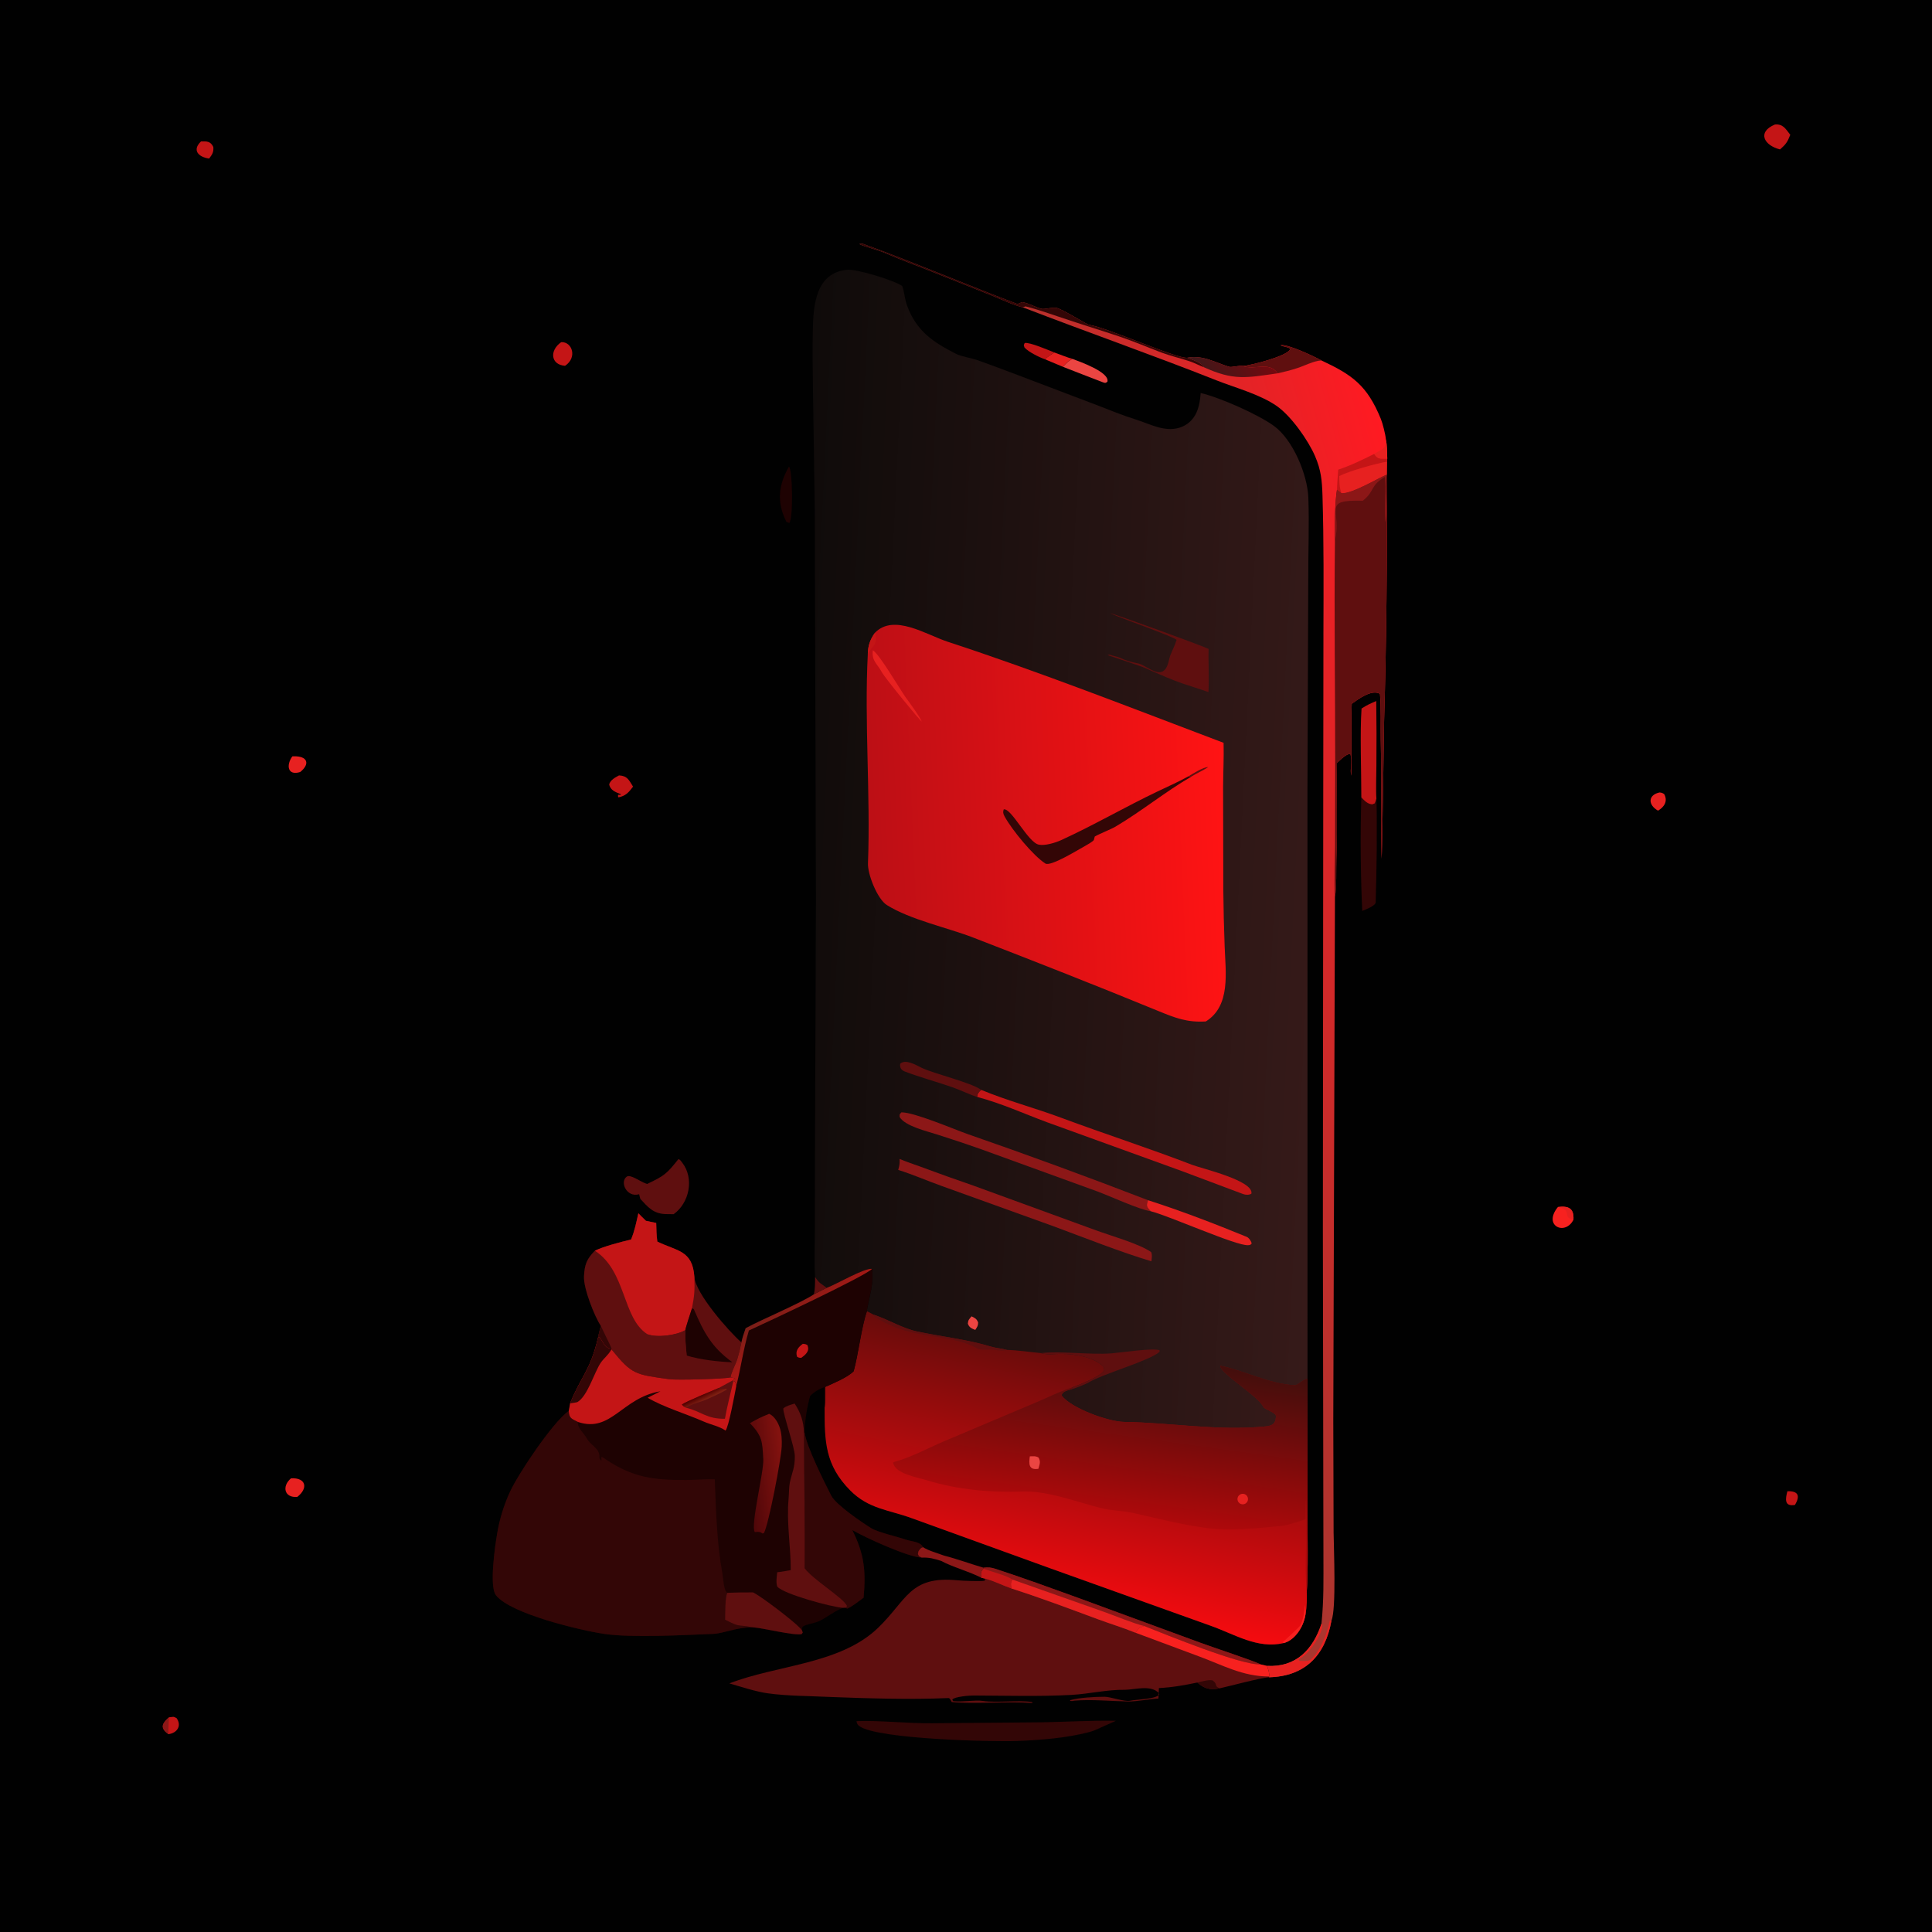 <?xml version="1.0" encoding="utf-8" ?><svg xmlns="http://www.w3.org/2000/svg" xmlns:xlink="http://www.w3.org/1999/xlink" width="1024" height="1024" viewBox="0 0 1024 1024"><path fill="#010101" d="M0 0L1024 0L1024 1024L0 1024L0 0Z"/><defs><linearGradient id="gradient_0" gradientUnits="userSpaceOnUse" x1="417.881" y1="443.682" x2="705.201" y2="457.633"><stop offset="0" stop-color="#0F0B0A"/><stop offset="1" stop-color="#361A19"/></linearGradient></defs><path fill="url(#gradient_0)" d="M432.03 676.821C431.479 671.233 431.863 660.894 431.864 654.811L431.969 611.355L432.466 476.673L431.852 270.244L430.902 207.375C430.751 196.425 430.574 185.717 430.816 174.781C431.106 161.622 432.347 144.623 449.007 142.978C454.017 142.483 474.234 148.663 478.179 151.601C479.291 154.099 479.374 158.132 480.688 161.749C485.659 175.427 494.484 181.382 507.065 187.711C509.358 188.865 515.332 189.903 518.275 190.96C525.276 193.474 532.226 196.034 539.157 198.69L581.417 214.734C588.691 217.567 594.576 220.01 602.262 222.433C609.788 224.806 618.171 229.701 626.568 226.171C634.1 222.884 635.91 215.548 636.375 208.304C646.684 210.706 666.839 219.659 675.234 225.763C685.317 233.095 693.012 251.574 693.453 263.886C693.954 277.889 693.367 292.176 693.411 306.299L692.984 417.251L693.004 730.761L692.976 800.747C692.982 811.422 693.423 833.798 692.608 843.752C692.718 846.614 692.706 851.948 692.038 854.718C691.502 861.126 686.889 869.131 680.406 870.839C666.588 874.159 654.322 866.148 641.698 861.691L556.44 831.162L483.328 804.7C471.149 800.222 460.436 799.841 450.677 790.003C437.245 776.462 437.058 763.973 437.065 746.104C437.51 742.817 437.398 738.5 437.409 735.097C441.928 733.036 449.12 730.136 452.471 726.773C454.92 717.98 456.704 702.71 459.504 694.955C459.388 693.797 461.493 685.168 461.802 683.268C462.502 678.95 462.512 676.982 462.254 672.504C457.821 672.087 443.975 680.381 438.173 682.584C435.937 683.732 433.693 684.862 431.44 685.976C432.076 682.478 432.015 680.373 432.03 676.821Z"/><defs><linearGradient id="gradient_1" gradientUnits="userSpaceOnUse" x1="579.837" y1="719.79" x2="554.067" y2="847.026"><stop offset="0" stop-color="#680C0B"/><stop offset="1" stop-color="#F40B0F"/></linearGradient></defs><path fill="url(#gradient_1)" d="M452.471 726.773C454.92 717.98 456.704 702.71 459.504 694.955L463.033 696.81L463.912 697.104C470.862 699.496 478.601 704.109 485.866 705.67C498.98 708.489 512.336 709.833 525.253 713.742C527.941 714.555 531.048 714.746 533.723 715.493C539.098 715.581 546.174 716.646 551.704 717.163C553.279 717.831 556.633 717.902 558.383 717.749C566.152 717.07 579.128 718.368 584.919 724.429C585.178 725.278 585.576 726.083 584.828 726.947C582.248 729.929 571.677 734.166 568.053 735.445L568.295 736.218C566.1 736.925 563.016 737.261 562.686 739.676C567.843 746.455 587.384 753.511 595.701 753.641C620.446 754.027 645.414 758.479 670.098 756.091C673.687 755.744 675.947 755.224 676.262 751.173C677.133 748.733 670.299 747.188 669.623 745.728C666.895 739.839 646.521 727.844 646.823 723.864C660.012 726.59 672.701 733.53 686.199 734.185C688.001 734.272 690.463 731.098 693.004 730.761L692.976 800.747C692.982 811.422 693.423 833.798 692.608 843.752C692.718 846.614 692.706 851.948 692.038 854.718C691.502 861.126 686.889 869.131 680.406 870.839C666.588 874.159 654.322 866.148 641.698 861.691L556.44 831.162L483.328 804.7C471.149 800.222 460.436 799.841 450.677 790.003C437.245 776.462 437.058 763.973 437.065 746.104C437.51 742.817 437.398 738.5 437.409 735.097C441.928 733.036 449.12 730.136 452.471 726.773Z"/><defs><linearGradient id="gradient_2" gradientUnits="userSpaceOnUse" x1="580.68" y1="801.404" x2="592.164" y2="717.971"><stop offset="0" stop-color="#AE090B"/><stop offset="1" stop-color="#440E0C"/></linearGradient></defs><path fill="url(#gradient_2)" d="M568.295 736.218C566.1 736.925 563.016 737.261 562.686 739.676C567.843 746.455 587.384 753.511 595.701 753.641C620.446 754.027 645.414 758.479 670.098 756.091C673.687 755.744 675.947 755.224 676.262 751.173C677.133 748.733 670.299 747.188 669.623 745.728C666.895 739.839 646.521 727.844 646.823 723.864C660.012 726.59 672.701 733.53 686.199 734.185C688.001 734.272 690.463 731.098 693.004 730.761L692.976 800.747C692.982 811.422 693.423 833.798 692.608 843.752C691.261 831.1 692.957 809.169 692.224 795.014C691.903 796.053 692.004 803.593 692 805.211C688.852 806.295 682.255 808.5 679.058 808.794C666.541 809.947 652.537 811.534 640.103 809.948C626.914 808.266 614.115 804.937 601.188 802.041C595.477 800.698 589.222 800.773 583.564 799.31C571.012 796.173 555.87 790.288 542.865 790.523C525.352 791.17 507.949 789.701 491.142 784.535C486.166 783.006 474.227 781.124 473.369 775.141C473.663 775.017 473.957 774.894 474.25 774.771C483.156 772.284 491.843 767.534 500.238 763.95L549.492 743.162C555.212 740.788 562.402 737.158 568.053 735.445L568.295 736.218Z"/><path fill="#EB4542" d="M545.833 771.883C547.671 771.855 548.933 771.606 550.461 772.554C551.677 774.827 551.086 775.838 550.366 778.493C545.031 779.371 545.329 775.652 545.833 771.883Z"/><path fill="#E72120" d="M657.765 791.895C659.188 791.407 660.742 792.135 661.278 793.541C661.814 794.947 661.14 796.525 659.754 797.109C658.813 797.506 657.732 797.357 656.933 796.723C656.134 796.088 655.744 795.068 655.918 794.062C656.091 793.056 656.799 792.225 657.765 791.895Z"/><path fill="#5F0F0F" d="M463.033 696.81L463.912 697.104C470.862 699.496 478.601 704.109 485.866 705.67C498.98 708.489 512.336 709.833 525.253 713.742C527.941 714.555 531.048 714.746 533.723 715.493C530.922 716.352 527.485 715.263 524.353 715.265C517.802 715.808 518.871 714.706 513.915 712.754C502.296 708.179 486.509 708.355 474.511 703.505C469.091 701.315 467.067 699.976 463.162 697.801L463.033 696.81Z"/><path fill="#F7211F" d="M680.406 870.839L679.792 870.4C680.826 869.656 688.859 862.221 689.292 861.392C690.496 859.089 691.52 854.191 691.551 851.486L691.554 850.671C691.937 851.458 691.965 853.693 692.038 854.718C691.502 861.126 686.889 869.131 680.406 870.839Z"/><path fill="#5F0F0F" d="M551.704 717.163C562.374 715.951 577.774 718.185 589.162 717.306C593.815 716.947 611.501 714.272 614.606 715.674L614.613 716.471C609.808 721.042 584.397 728.219 576.82 732.811C575.415 733.663 570.059 735.728 568.295 736.218L568.053 735.445C571.677 734.166 582.248 729.929 584.828 726.947C585.576 726.083 585.178 725.278 584.919 724.429C579.128 718.368 566.152 717.07 558.383 717.749C556.633 717.902 553.279 717.831 551.704 717.163Z"/><path fill="#5F0F0F" d="M432.03 676.821C434.303 680.352 434.948 680.086 438.173 682.584C435.937 683.732 433.693 684.862 431.44 685.976C432.076 682.478 432.015 680.373 432.03 676.821Z"/><defs><linearGradient id="gradient_3" gradientUnits="userSpaceOnUse" x1="459.996" y1="440.248" x2="649.114" y2="432.14"><stop offset="0" stop-color="#BC0F15"/><stop offset="1" stop-color="#FF1314"/></linearGradient></defs><path fill="url(#gradient_3)" d="M463.754 335.368C473.764 325.092 490.901 336.4 502.227 340.114C551.553 356.285 599.993 375.345 648.527 393.713C648.743 401.453 648.303 409.235 648.265 417L648.383 471.856C648.474 481.789 648.711 491.72 649.093 501.646C649.56 515.163 652.429 533.166 639.101 541.39C629.151 541.986 622.942 539.552 613.825 535.809C581.178 522.404 548.718 509.655 515.752 496.905C502.108 491.628 482.495 487.502 470.044 479.692C465.035 476.551 459.738 463.294 460.047 457.448C461.417 421.378 458.087 382.405 459.954 346.684C460.009 342.346 461.193 338.826 463.754 335.368Z"/><path fill="#C41516" d="M463.754 335.368C465.565 342.181 461.913 342.363 459.954 346.684C460.009 342.346 461.193 338.826 463.754 335.368Z"/><path fill="#330606" d="M629.92 411.461L631.314 411.684C617.22 419.897 605.293 429.807 591.253 438.126C588.937 439.499 582.954 441.82 580.241 443.383C580.077 443.999 579.912 444.615 579.748 445.231C579.135 446.133 575.966 447.911 575.137 448.364C572.048 449.999 556.913 459.498 554.059 457.678C547.688 453.617 536.328 439.87 532.438 432.694C531.601 431.152 531.529 430.269 532 428.984C536.067 428.137 544.925 446.681 550.632 447.681C553.787 448.368 559.328 446.695 562.328 445.328C579.703 437.41 596.289 427.703 613.538 419.479C619.054 416.849 624.564 414.42 629.92 411.461Z"/><path fill="#E72120" d="M462.625 344.66C466.105 346.649 476.86 365.194 480.086 369.691C482.013 372.376 487.533 379.777 488.543 382.434C487.826 382.276 469.154 359.496 467.394 356.273C464.81 351.538 461.913 350.329 462.625 344.66Z"/><path fill="#5F0F0F" d="M629.92 411.461C632.119 410.126 637.88 406.447 640.381 406.591C637.094 408.716 634.248 409.814 631.314 411.684L629.92 411.461Z"/><path fill="#8C1717" d="M476.805 614.245C479.167 615.363 485.145 617.349 487.86 618.355C497.096 621.796 506.376 625.118 515.698 628.32L580.871 652.09C588.74 654.975 603.751 659.198 610.128 663.621C610.807 665.211 610.44 666.736 610.272 668.512C594.003 663.625 574.774 656.032 558.705 650.063L498.991 628.55C491.295 625.793 483.863 622.512 476.081 620.078C476.766 617.435 476.896 616.954 476.805 614.245Z"/><path fill="#8C1717" d="M609.864 641.961C604.002 641.175 588.207 633.927 581.754 631.529L527.535 611.843C517.201 607.99 507.104 604.663 496.632 601.287C491.36 599.587 479.617 596.852 476.812 592.013C476.843 590.233 476.581 591.038 477.755 589.563C484.534 589.493 505.307 598.393 512.418 600.923C544.633 612.105 576.654 623.841 608.467 636.124C607.468 639.191 607.682 639.609 609.864 641.961Z"/><path fill="#C41516" d="M520.049 577.652C533.919 583.415 548.538 587.25 562.42 592.421C585.479 601.012 608.814 608.514 631.747 617.351C636.917 619.344 664.715 625.783 663.265 632.686C662.022 633.455 660.216 633.375 658.904 632.882C648.108 628.83 637.071 624.672 626.284 620.645L555.047 594.847C542.403 590.18 531.39 584.999 517.845 581.364C518.139 579.492 518.768 578.807 520.049 577.652Z"/><path fill="#5F0F0F" d="M588.451 325.032C590.237 325.184 637.803 342.433 640.59 343.955C640.356 351.679 640.973 358.701 640.507 366.835C634.781 364.718 628.5 363.04 622.738 360.792C616.977 358.543 611.33 355.98 605.653 353.515C603.99 352.876 586.878 347.136 586.942 347.189L588.063 346.968C589.881 347.698 591.848 347.866 593.346 348.539C596.982 350.172 599.39 350.893 603.277 351.642C606.606 352.283 612.657 357.864 616.237 355.859C619.05 354.283 619.305 350.359 620.172 347.653C621.313 344.679 622.707 342.223 623.606 339.149C622.302 337.497 593.847 327.537 589.217 325.394L588.451 325.032Z"/><path fill="#E72120" d="M608.467 636.124C626.049 641.766 643.68 648.553 660.794 655.567C661.97 656.048 663.16 657.831 663.444 659.051C662.641 659.937 662.585 659.902 661.437 659.971C655.161 660.347 619.883 644.485 609.864 641.961C607.682 639.609 607.468 639.191 608.467 636.124Z"/><path fill="#5F0F0F" d="M517.845 581.364C515.393 580.763 508.273 577.425 504.813 576.269C496.457 573.342 487.8 571.084 479.543 567.906C477.547 567.138 476.823 565.745 477.128 563.805C479.943 561.174 485.32 564.414 488.427 565.921C495.116 569.165 514.675 573.719 520.049 577.652C518.768 578.807 518.139 579.492 517.845 581.364Z"/><path fill="#EB4542" d="M514.957 697.689C516.845 698.609 517.727 699.074 518.434 700.965C518.385 702.843 517.904 703.305 516.913 704.889C515.025 704.129 513.675 703.617 512.975 701.537C513.139 699.557 513.674 699.207 514.957 697.689Z"/><path fill="#1E0202" d="M338.344 643.077C339.635 644.362 341.046 645.838 342.368 647.061L347.804 648.191C347.901 651.56 347.923 654.729 348.399 658.07C358.854 663.193 367.094 662.541 368.038 676.856C368.647 685.543 386.133 705.541 392.95 711.53C393.524 708.776 394.316 706.605 395.219 703.964C403.913 699.225 424.452 690.711 431.44 685.976C433.693 684.862 435.937 683.732 438.173 682.584C443.975 680.381 457.821 672.087 462.254 672.504C462.512 676.982 462.502 678.95 461.802 683.268C461.493 685.168 459.388 693.797 459.504 694.955C456.704 702.71 454.92 717.98 452.471 726.773C449.12 730.136 441.928 733.036 437.409 735.097C437.398 738.5 437.51 742.817 437.065 746.104C436.804 742.318 436.841 738.97 436.868 735.171C433.77 736.474 431.788 737.462 429.412 739.905C427.849 745.071 426.403 753.89 426.476 759.268C427.36 766.596 436.864 785.475 440.587 792.762C443.039 797.562 457.038 807.071 461.836 810.026C465.261 812.136 475.786 814.52 480.078 816.035C483.223 817.12 487.733 817.013 489.225 820.029C487.801 820.441 487.651 820.992 486.753 822.229C486.484 824.092 486.316 823.269 487.03 824.816L488.536 825.58C481.224 825.282 458.531 814.915 451.727 810.946C458.128 823.851 458.971 832.617 457.722 846.813C455.131 848.722 452.046 851.175 449.223 852.558C448.601 852.412 448.305 852.418 447.787 852.111L446.833 852.168C442.629 853.707 438.414 857.157 434.314 859.165C431.922 860.337 427.218 860.856 425.343 862.206L425.013 863.972L425.475 865.303L424.919 866.1C420.851 867.032 405.071 862.98 399.2 862.523L398.602 862.483C389.906 862.585 383.56 865.772 377.934 865.991C362.556 866.591 335.105 868.179 320.327 866.001C308.036 864.19 270.889 855.505 262.891 845.547C259.18 840.927 262.449 819.013 263.486 812.933C264.752 805.297 267.023 797.862 270.241 790.822C274.632 781.189 292.966 753.807 301.438 747.796C301.744 746.501 301.936 745.119 302.154 743.799C308.385 728.651 312.759 726.735 316.982 708.908C317.318 706.908 317.933 704.758 318.445 702.779C315.096 697.648 309.219 682.911 309.526 676.543C309.834 670.148 310.979 667.32 315.3 662.897C320.159 660.537 329.064 658.264 334.481 656.967C336.395 652.318 337.242 647.964 338.344 643.077Z"/><path fill="#330606" d="M301.438 747.796C301.763 751.869 302.811 751.818 306.339 753.672C305.649 756.471 309.771 759.918 311.153 762.584C312.884 765.925 318.044 767.681 317.697 772.312C317.68 773.023 317.994 773.482 318.463 774.022L318.844 773.818L318.703 772.266C319.836 772.466 319.684 772.571 320.792 773.317C335.256 783.058 346.207 784.487 363.582 784.433C368.43 784.417 374.217 783.859 378.857 784.085C379.497 800.828 379.902 817.524 382.885 834.01C383.293 836.263 383.617 843.459 385.493 844.227C384.241 846.518 384.335 855.636 384.312 858.485C392.811 862.873 390.564 860.846 398.602 862.483C389.906 862.585 383.56 865.772 377.934 865.991C362.556 866.591 335.105 868.179 320.327 866.001C308.036 864.19 270.889 855.505 262.891 845.547C259.18 840.927 262.449 819.013 263.486 812.933C264.752 805.297 267.023 797.862 270.241 790.822C274.632 781.189 292.966 753.807 301.438 747.796Z"/><path fill="#5F0F0F" d="M338.344 643.077C339.635 644.362 341.046 645.838 342.368 647.061L347.804 648.191C347.901 651.56 347.923 654.729 348.399 658.07C358.854 663.193 367.094 662.541 368.038 676.856C368.647 685.543 386.133 705.541 392.95 711.53C392.279 714.875 391.795 716.945 390.825 720.173C389.945 723.104 387.447 727.522 387.186 730.054C384.209 730.88 358.834 731.584 354.754 731.017C336.455 728.476 335.044 728.583 324.116 715.227L324.212 714.821C320.432 714.768 319.911 711.542 317.846 708.879L316.982 708.908C317.318 706.908 317.933 704.758 318.445 702.779C315.096 697.648 309.219 682.911 309.526 676.543C309.834 670.148 310.979 667.32 315.3 662.897C320.159 660.537 329.064 658.264 334.481 656.967C336.395 652.318 337.242 647.964 338.344 643.077Z"/><path fill="#C41516" d="M338.344 643.077C339.635 644.362 341.046 645.838 342.368 647.061L347.804 648.191C347.901 651.56 347.923 654.729 348.399 658.07C358.854 663.193 367.094 662.541 368.038 676.856C368.264 683.845 368.093 686.651 366.742 693.482C366.077 695.638 363.477 703.349 363.231 705.015C358.367 707.784 348.485 709.093 343.227 707.217C343.194 707.194 343.162 707.171 343.129 707.15C329.781 698.745 332.05 673.786 315.3 662.897C320.159 660.537 329.064 658.264 334.481 656.967C336.395 652.318 337.242 647.964 338.344 643.077Z"/><path fill="#1E0202" d="M366.742 693.482L367.724 693.841C373.136 706.463 377.182 714.001 388.175 722.03C380.797 721.771 370.949 720.649 363.953 718.463C363.527 713.795 363.07 709.722 363.231 705.015C363.477 703.349 366.077 695.638 366.742 693.482Z"/><path fill="#5F0F0F" d="M363.231 705.015C363.07 709.722 363.527 713.795 363.953 718.463C359.576 716.832 344.091 712.926 342.309 708.784L343.227 707.217C348.485 709.093 358.367 707.784 363.231 705.015Z"/><path fill="#330606" d="M318.445 702.779C320.23 706.62 322.569 711.076 324.212 714.821C320.432 714.768 319.911 711.542 317.846 708.879L316.982 708.908C317.318 706.908 317.933 704.758 318.445 702.779Z"/><path fill="#C41516" d="M316.982 708.908L317.846 708.879C319.911 711.542 320.432 714.768 324.212 714.821L324.116 715.227C335.044 728.583 336.455 728.476 354.754 731.017C358.834 731.584 384.209 730.88 387.186 730.054L389.355 730.472L389.671 731.043L388.374 731.629L388.58 732.472L389.354 732.16C390.18 733.447 389.916 732.975 390.254 734.557C389.483 738.387 386.237 756.462 384.537 758.242C381.414 755.992 376.628 755.066 373.044 753.483C363.781 749.393 351.891 745.928 343.267 740.833C345.477 739.719 347.877 738.562 350.047 737.406C329.628 740.798 324.033 759.59 306.339 753.672C302.811 751.818 301.763 751.869 301.438 747.796C301.744 746.501 301.936 745.119 302.154 743.799C308.385 728.651 312.759 726.735 316.982 708.908Z"/><path fill="#5F0F0F" d="M388.374 731.629L388.58 732.472C387.251 738.264 385.162 746.451 384.235 751.966C374.728 752.2 371.614 748.083 363.82 746.177C362.454 745.495 362.379 745.579 361.429 744.429C363.66 742.779 377.647 737.104 380.984 735.656L388.374 731.629Z"/><defs><linearGradient id="gradient_4" gradientUnits="userSpaceOnUse" x1="373.266" y1="738.74" x2="374.57" y2="741.424"><stop offset="0" stop-color="#530000"/><stop offset="1" stop-color="#7E1F12"/></linearGradient></defs><path fill="url(#gradient_4)" d="M380.984 735.656C382.457 736.463 383.512 736.155 385.125 736.005L385.06 736.609C381.49 738.651 378.569 739.883 374.899 741.561C371.304 743.205 366.558 743.92 363.82 746.177C362.454 745.495 362.379 745.579 361.429 744.429C363.66 742.779 377.647 737.104 380.984 735.656Z"/><path fill="#330606" d="M316.982 708.908L317.846 708.879C319.911 711.542 320.432 714.768 324.212 714.821L324.116 715.227C321.979 718.775 320.133 719.692 318.285 722.476C314.941 727.514 311.407 740.02 306.034 743.136C305.731 743.312 302.668 743.732 302.154 743.799C308.385 728.651 312.759 726.735 316.982 708.908Z"/><path fill="#330606" d="M426.137 759.433L426.476 759.268C427.36 766.596 436.864 785.475 440.587 792.762C443.039 797.562 457.038 807.071 461.836 810.026C465.261 812.136 475.786 814.52 480.078 816.035C483.223 817.12 487.733 817.013 489.225 820.029C487.801 820.441 487.651 820.992 486.753 822.229C486.484 824.092 486.316 823.269 487.03 824.816L488.536 825.58C481.224 825.282 458.531 814.915 451.727 810.946C458.128 823.851 458.971 832.617 457.722 846.813C455.131 848.722 452.046 851.175 449.223 852.558C448.601 852.412 448.305 852.418 447.787 852.111L448.74 851.818L448.892 851.074C446.884 846.788 431.403 837.574 426.488 831.22C426.706 807.121 426.178 783.453 426.137 759.433Z"/><path fill="#5F0F0F" d="M419.123 832.2C419.136 819.811 416.799 806.936 417.981 794.236C418.19 791.99 418.17 787.852 418.618 785.845C419.918 780.011 421.322 777.84 421.27 771.75C421.229 766.938 414.819 749.019 415.184 746.444C416.978 745.05 418.97 744.621 421.164 743.913C424.425 748.791 425.965 753.6 426.137 759.433C426.178 783.453 426.706 807.121 426.488 831.22C431.403 837.574 446.884 846.788 448.892 851.074L448.74 851.818L447.787 852.111L446.833 852.168C440.993 851.845 415.482 844.981 411.951 840.934C411.205 838.419 411.688 835.992 411.941 833.328C414.321 833.075 416.758 832.606 419.123 832.2Z"/><path fill="#5F0F0F" d="M385.493 844.227C390.028 844.04 394.567 843.963 399.106 843.996C403.527 846.084 420.692 859.266 423.923 862.791L424.609 863.525C424.743 863.674 424.878 863.823 425.013 863.972L425.475 865.303L424.919 866.1C420.851 867.032 405.071 862.98 399.2 862.523L398.602 862.483C390.564 860.846 392.811 862.873 384.312 858.485C384.335 855.636 384.241 846.518 385.493 844.227Z"/><defs><linearGradient id="gradient_5" gradientUnits="userSpaceOnUse" x1="425.301" y1="702.13" x2="415.396" y2="689.117"><stop offset="0" stop-color="#A81815"/><stop offset="1" stop-color="#791F18"/></linearGradient></defs><path fill="url(#gradient_5)" d="M438.173 682.584C443.975 680.381 457.821 672.087 462.254 672.504C458.202 676.64 405.711 701.181 396.927 705.19C394.113 714.446 392.653 725.127 390.254 734.557C389.916 732.975 390.18 733.447 389.354 732.16L388.58 732.472L388.374 731.629L389.671 731.043L389.355 730.472L387.186 730.054C387.447 727.522 389.945 723.104 390.825 720.173C391.795 716.945 392.279 714.875 392.95 711.53C393.524 708.776 394.316 706.605 395.219 703.964C403.913 699.225 424.452 690.711 431.44 685.976C433.693 684.862 435.937 683.732 438.173 682.584Z"/><defs><linearGradient id="gradient_6" gradientUnits="userSpaceOnUse" x1="396.654" y1="781.702" x2="415.733" y2="779.109"><stop offset="0" stop-color="#510709"/><stop offset="1" stop-color="#83120F"/></linearGradient></defs><path fill="url(#gradient_6)" d="M407.593 749.386C407.722 749.42 407.85 749.454 407.979 749.488C410.529 750.824 412.204 753.777 413.149 756.293C414.338 759.458 414.478 763.577 414.321 766.729C413.976 773.648 407.467 807.629 404.912 812.551L404.143 812.792C403.117 811.994 402.737 812.025 401.452 811.897C401.176 811.979 400.389 812.005 400.062 812.027C397.626 808.595 404.949 780.138 404.551 773.419C404.021 764.498 404.28 761.309 397.467 754.325C401.361 752.053 403.434 751.071 407.593 749.386Z"/><path fill="#C41516" d="M425.521 712.247C426.806 712.373 426.751 712.33 427.903 712.89C429.335 716.072 427.09 717.925 424.651 719.708C423.273 719.596 423.734 719.706 422.497 719.169C421.366 716.117 423.081 713.99 425.521 712.247Z"/><defs><linearGradient id="gradient_7" gradientUnits="userSpaceOnUse" x1="798.844" y1="471.995" x2="592.378" y2="528.098"><stop offset="0" stop-color="#FF1A22"/><stop offset="1" stop-color="#A33830"/></linearGradient></defs><path fill="url(#gradient_7)" d="M542.074 162.873C537.924 162.054 529.794 158.279 525.584 156.578L495.231 144.469C487.076 141.183 477.261 137.654 469.248 134.133C464.909 132.227 458.178 130.799 455.419 129.328C457.507 129.105 456.957 129.092 458.894 129.797C485.912 139.639 512.372 151.007 539.287 161.138C539.464 161.204 541.905 159.797 542.368 160.249C545.445 160.787 549.604 163.279 552.528 163.764C555.344 163.713 556.983 162.907 559.876 163.185C562.29 163.417 576.504 172.174 577.223 172.229C585.027 172.831 624.161 190.476 629.342 189.613C637.601 188.061 643.846 192.08 651.462 194.412C652.833 194.832 656.836 193.539 658.754 193.982C662.575 193.795 683.142 188.588 683.832 184.937C682.684 183.766 681.055 184.051 678.683 183.003C682.064 182.045 696.69 188.995 700.365 191.03C716.589 198.626 724.605 204.135 731.891 222.067C732.845 224.415 734.365 230.384 734.543 232.818C735.221 236.171 735.179 239.612 735.27 243.04L735.1 244.714L735.015 251.466L734.938 252.054C735.3 295.491 734.856 338.932 733.605 382.353C733.483 388.676 732.587 454.518 732.273 455.116C731.823 434.014 732.28 413.056 731.829 391.994C731.686 385.348 732.08 373.955 731.394 367.723C726.949 365.239 720.063 370.445 716.452 373.015C715.941 385.514 716.605 398.404 716.178 411.105C715.455 408.211 716.657 403.532 715.823 399.794C713.975 398.942 710.14 403.075 708.629 404.362C708.241 421.131 708.964 438.323 708.313 455.169C708.139 459.686 708.503 471.227 707.551 475.256L706.667 753.006L706.838 812.253C706.922 820.8 708.33 853.043 705.698 858.952C702.404 877.305 691.845 888.496 672.616 888.979L672.631 888.593C672.893 886.468 672.213 885.019 671.56 882.957C686.923 883.802 695.902 874.287 700.405 860.614C701.687 848.023 701.455 837.47 701.444 824.876L701.366 784.693L701.15 651.506L701.346 424.346L701.442 336.441C701.512 311.812 701.692 287.198 700.943 262.57C700.701 254.639 700.168 249.073 696.988 241.726C693.311 233.234 684.29 220.477 676.731 215.214C667.756 208.964 654.659 205.518 644.795 201.607C610.791 188.124 576.19 176.048 542.074 162.873Z"/><path fill="#5F0F0F" d="M735.015 251.466L734.938 252.054C735.3 295.491 734.856 338.932 733.605 382.353C733.483 388.676 732.587 454.518 732.273 455.116C731.823 434.014 732.28 413.056 731.829 391.994C731.686 385.348 732.08 373.955 731.394 367.723C726.949 365.239 720.063 370.445 716.452 373.015C715.941 385.514 716.605 398.404 716.178 411.105C715.455 408.211 716.657 403.532 715.823 399.794C713.975 398.942 710.14 403.075 708.629 404.362C708.241 421.131 708.964 438.323 708.313 455.169C708.139 459.686 708.503 471.227 707.551 475.256C707.109 467.5 707.551 456.166 707.618 448.23L707.688 406.014C707.71 366.232 707.064 326.541 707.544 286.767C707.196 280.101 707.565 265.877 708.644 259.452L710.99 261.37C716.669 261.68 730.417 253.313 735.015 251.466Z"/><path fill="#8C1717" d="M735.015 251.466L734.938 252.054C732.944 259.28 736.13 270.235 734.048 276.87L734 252.809C725.873 257.588 728.934 260.103 722.329 265.394C699.953 264.849 711.428 270.066 707.544 286.767C707.196 280.101 707.565 265.877 708.644 259.452L710.99 261.37C716.669 261.68 730.417 253.313 735.015 251.466Z"/><path fill="#E72120" d="M709.824 252.348C714.889 249.702 729.334 245.685 735.1 244.714L735.015 251.466C730.417 253.313 716.669 261.68 710.99 261.37C709.83 258.082 709.985 255.846 709.824 252.348Z"/><path fill="#5F0F0F" d="M658.754 193.982C662.575 193.795 683.142 188.588 683.832 184.937C682.684 183.766 681.055 184.051 678.683 183.003C682.064 182.045 696.69 188.995 700.365 191.03C696.316 191.255 691.465 193.87 687.422 195.161C683.742 196.336 681.046 197.005 677.237 197.855C672.271 191.268 665.452 196.419 658.754 193.982Z"/><path fill="#330606" d="M542.074 162.873C537.924 162.054 529.794 158.279 525.584 156.578L495.231 144.469C487.076 141.183 477.261 137.654 469.248 134.133C464.909 132.227 458.178 130.799 455.419 129.328C457.507 129.105 456.957 129.092 458.894 129.797C485.912 139.639 512.372 151.007 539.287 161.138C539.464 161.204 541.905 159.797 542.368 160.249C545.445 160.787 549.604 163.279 552.528 163.764C555.344 163.713 556.983 162.907 559.876 163.185C562.29 163.417 576.504 172.174 577.223 172.229C585.027 172.831 624.161 190.476 629.342 189.613C632.083 190.739 636.857 192.164 638.143 194.665C635.625 193.751 633.229 192.386 630.377 191.441C625.541 189.837 620.272 188.634 615.554 186.848C608.099 184.026 600.98 180.945 593.368 178.392C583.39 175.047 573.862 172.136 563.773 168.754C557.711 166.722 549.87 163.946 543.543 162.387C543.053 162.549 542.563 162.711 542.074 162.873Z"/><defs><linearGradient id="gradient_8" gradientUnits="userSpaceOnUse" x1="666.362" y1="183.268" x2="639.638" y2="202.732"><stop offset="0" stop-color="#74090F"/><stop offset="1" stop-color="#3D1819"/></linearGradient></defs><path fill="url(#gradient_8)" d="M629.342 189.613C637.601 188.061 643.846 192.08 651.462 194.412C652.833 194.832 656.836 193.539 658.754 193.982C665.452 196.419 672.271 191.268 677.237 197.855C660.26 200.333 653.734 201.734 638.143 194.665C636.857 192.164 632.083 190.739 629.342 189.613Z"/><path fill="#E72120" d="M700.405 860.614L700.906 861.059C700.97 866.037 694.51 875.362 690.349 878.161C689.417 878.787 689.206 878.82 688.259 879.749L688.8 880.273C690.471 880.372 693.521 880.661 694.793 879.553C699.828 875.171 703.426 865.751 704.671 859.561L704.785 858.97L705.698 858.952C702.404 877.305 691.845 888.496 672.616 888.979L672.631 888.593C672.893 886.468 672.213 885.019 671.56 882.957C686.923 883.802 695.902 874.287 700.405 860.614Z"/><path fill="#C41516" d="M728.37 240.58C730.327 243.674 731.774 242.992 735.27 243.04L735.1 244.714C729.334 245.685 714.889 249.702 709.824 252.348C709.985 255.846 709.83 258.082 710.99 261.37L708.644 259.452C708.557 258.368 709.186 250.661 709.273 248.92C715.481 246.922 722.546 243.509 728.37 240.58Z"/><path fill="#E72120" d="M734.543 232.818C735.221 236.171 735.179 239.612 735.27 243.04C731.774 242.992 730.327 243.674 728.37 240.58C733.014 237.695 734.397 238.336 734.543 232.818Z"/><path fill="#5F0F0F" d="M521.255 830.91C523.726 830.592 525.358 830.77 527.736 831.549C542.227 836.297 556.542 841.495 570.847 846.683L636.588 870.82C642.19 872.903 665.52 880.589 668.067 882.147L671.56 882.957C672.213 885.019 672.893 886.468 672.631 888.593L672.616 888.979C667.935 889.333 651.984 893.613 646.433 894.86C641.646 895.875 638.436 895.149 634.65 891.775C627.566 893.233 621.508 894.335 614.259 894.715L613.988 900.263C609.029 900.498 602.815 901.892 597.931 901.814C588.796 901.669 578.627 900.623 569.546 901.386C568.306 901.49 568.929 901.729 567.131 901.501L567.306 901.098C572 899.754 580.37 899.325 585.408 899.321C588.567 899.305 596.171 902.081 598.91 901.461C602.625 900.62 612.236 900.714 614.453 898.176L614.197 897.339C609.96 892.914 601.792 895.494 596.419 895.631C586.787 895.463 577.244 897.831 567.864 898.336C550.861 899.252 533.062 898.716 516.01 898.654C513.683 898.645 506.126 899.252 504.725 900.771L505.166 901.633C510.041 902.205 516.799 900.904 520.952 901.531C528.328 902.644 540.625 900.934 547.148 902.162L547.156 902.632C533.856 901.681 516.679 903.266 504.421 902.126C504.148 901.591 503.485 899.974 502.738 900.006C481.512 900.894 460.146 900.183 438.924 899.385C428.373 898.861 417.464 898.94 407.005 897.502C400.519 896.61 392.91 894.057 386.583 892.233C411.985 882.384 445.228 882.162 465.329 862.847C480.763 848.015 482.087 835.172 507.32 837.579C510.062 837.84 519.262 838.255 521.905 837.818L522.136 836.677L520.112 836.234C519.89 833.848 519.727 833.153 521.32 831.418L521.255 830.91Z"/><path fill="#8C1717" d="M521.255 830.91C523.726 830.592 525.358 830.77 527.736 831.549C542.227 836.297 556.542 841.495 570.847 846.683L636.588 870.82C642.19 872.903 665.52 880.589 668.067 882.147C657.825 882.693 618.322 866.48 606.44 861.81C603.839 862.659 603.362 862.894 601.883 865.4C595.078 862.616 588.409 860.645 581.567 858.101C566.43 852.472 551.491 846.882 536.115 841.929C531.108 840.195 527.395 838.102 522.136 836.677L520.112 836.234C519.89 833.848 519.727 833.153 521.32 831.418L521.255 830.91Z"/><path fill="#E72120" d="M536.583 837.198L584.694 854.162C590.495 856.19 600.769 860.514 606.44 861.81C603.839 862.659 603.362 862.894 601.883 865.4C595.078 862.616 588.409 860.645 581.567 858.101C566.43 852.472 551.491 846.882 536.115 841.929C535.757 839.536 535.523 839.464 536.583 837.198Z"/><path fill="#C41516" d="M521.32 831.418C525.26 832.989 533.782 835.065 536.583 837.198C535.523 839.464 535.757 839.536 536.115 841.929C531.108 840.195 527.395 838.102 522.136 836.677L520.112 836.234C519.89 833.848 519.727 833.153 521.32 831.418Z"/><path fill="#F7211F" d="M606.44 861.81C618.322 866.48 657.825 882.693 668.067 882.147L671.56 882.957C672.213 885.019 672.893 886.468 672.631 888.593C658.482 888.505 648.162 882.578 635.659 877.979L601.883 865.4C603.362 862.894 603.839 862.659 606.44 861.81Z"/><path fill="#330606" d="M634.65 891.775C637.068 891.229 640.459 890.16 642.727 890.638C645.711 892.905 643.227 893.466 646.433 894.86C641.646 895.875 638.436 895.149 634.65 891.775Z"/><path fill="#330606" d="M453.954 912.233C466.196 911.751 480.882 913.496 493.955 913.371L552.238 912.855C565.829 912.605 577.545 911.824 591.451 912.058L583.127 915.779C581.221 916.717 579.177 917.544 577.119 918.085C565.287 921.196 551.638 922.258 539.435 922.738C525.484 923.286 465.774 921.799 455.697 915.028C454.454 914.193 454.27 913.654 453.954 912.233Z"/><path fill="#5F0F0F" d="M359.596 614.325C360.535 614.677 360.908 615.35 361.526 616.137C368.171 624.596 365.297 637.692 357.051 643.545C355.561 643.554 354.072 643.532 352.583 643.48C346.184 643.215 343.319 639.712 339.355 635.4L338.749 632.969C332.128 634.91 328.328 626.371 332.175 623.654C334.133 622.27 339.13 626.162 342.294 627.272L343.008 627.519C352.151 623.14 353.271 622.282 359.596 614.325Z"/><path fill="#330606" d="M721.53 422.664C723.368 424.492 724.707 426.127 727.319 426.353L728.648 425.81C729.063 424.793 729.243 424.333 729.525 423.276C729.995 438.033 729.622 462.819 729.139 478.244C729.082 480.091 723.937 482.004 722.01 482.822C721.114 462.782 720.954 442.716 721.53 422.664Z"/><path fill="#C41516" d="M721.651 375.537C724.689 373.573 726.135 372.985 729.445 371.559C729.601 383.071 729.625 394.584 729.516 406.097C729.497 410.161 729.199 419.467 729.525 423.276C729.243 424.333 729.063 424.793 728.648 425.81L727.319 426.353C724.707 426.127 723.368 424.492 721.53 422.664C721.545 409.524 720.755 387.883 721.651 375.537Z"/><path fill="#8C1717" d="M488.536 825.58L487.03 824.816C486.316 823.269 486.484 824.092 486.753 822.229C487.651 820.992 487.801 820.441 489.225 820.029C492.298 822.007 496.766 823.116 500.317 824.487C507.471 826.322 514.182 828.834 521.255 830.91L521.32 831.418C519.727 833.153 519.89 833.848 520.112 836.234C512.938 832.587 505.035 830.661 498.855 827.322C494.906 826.108 492.655 825.412 488.536 825.58Z"/><path fill="#1E0202" d="M418.165 247.286C420.171 249.318 420.479 275.527 418.268 277.225L416.788 276.54C411.58 266.109 412.537 257.215 418.165 247.286Z"/><path fill="#C41516" d="M940.727 66.001C945.092 65.591 946.414 68.33 948.888 71.445C947.348 75.375 946.606 76.403 943.463 79.203C934.968 77.095 931.136 69.999 940.727 66.001Z"/><path fill="#EB4542" d="M568.43 190.222C572.27 191.691 588.222 197.235 586.955 202.313C586.264 202.795 586.042 203.193 584.753 202.692C577.845 200.011 570.154 197.102 563.333 194.395C565.304 192.359 565.88 191.544 568.43 190.222Z"/><path fill="#F7211F" d="M825.72 639.741C831.205 639.077 834.345 640.292 833.957 646.504C829.634 655.149 817.533 649.779 825.72 639.741Z"/><path fill="#E72120" d="M825.72 639.741C831.205 639.077 834.345 640.292 833.957 646.504C827.53 645.209 833.894 641.531 825.72 639.741Z"/><path fill="#C41516" d="M297.439 181.353C303.217 180.995 306.178 189.468 299.491 193.886C291.918 193.345 291.072 185.82 297.439 181.353Z"/><path fill="#C41516" d="M328.099 410.982C332.598 411.228 333.372 413.499 335.532 416.934C333.235 420.032 331.574 421.871 327.766 422.622C327.467 421.858 327.568 422.307 327.609 421.249L328.971 421.277L329.035 420.94C326.282 419.869 323.433 418.829 322.879 415.708C323.607 413.329 326.041 412.094 328.099 410.982Z"/><path fill="#E72120" d="M154.27 783.53C162.336 783.127 163.404 788.869 157.579 793.384C150.677 794.023 149.241 787.716 154.27 783.53Z"/><path fill="#E72120" d="M154.941 400.888L155.62 400.863C163.01 400.628 164.526 404.874 159.109 409.185C152.43 411.297 151.559 405.605 154.941 400.888Z"/><path fill="#C41516" d="M553.817 190.405C550.801 189.361 545.27 186.639 543.029 184.226C542.526 182.561 542.467 183.34 543.116 181.805C545.703 181.238 555.825 185.647 558.826 186.818C557.058 187.983 555.392 188.986 553.817 190.405Z"/><path fill="#C41516" d="M106.54 74.961C109.587 74.897 111.549 74.767 113.061 77.874C113.313 80.663 112.518 81.786 110.855 84.042C105.264 83.293 101.61 79.631 106.54 74.961Z"/><path fill="#C41516" d="M89.567 910.212C92.089 909.989 91.666 909.644 93.578 910.62C96.445 914.619 93.956 918.561 89.257 919.143C88.916 918.879 88.579 918.609 88.249 918.332C84.48 915.153 86.85 912.695 89.567 910.212Z"/><path fill="#8C1717" d="M89.567 910.212C89.483 912.8 89.134 916.811 89.257 919.143C88.916 918.879 88.579 918.609 88.249 918.332C84.48 915.153 86.85 912.695 89.567 910.212Z"/><path fill="#E72120" d="M879.627 420.012C880.95 420.211 880.87 420.184 882.028 420.854C884.132 424.605 882.094 427.723 878.795 429.67C873.306 426.577 873.472 421.294 879.627 420.012Z"/><path fill="#E72120" d="M558.826 186.818C560.997 187.603 566.451 189.738 568.43 190.222C565.88 191.544 565.304 192.359 563.333 194.395L553.817 190.405C555.392 188.986 557.058 187.983 558.826 186.818Z"/><path fill="#C41516" d="M947.362 790.381C953.332 790.229 954.115 792.919 951.394 797.628C945.5 798.711 946.338 794.209 947.362 790.381Z"/></svg>
